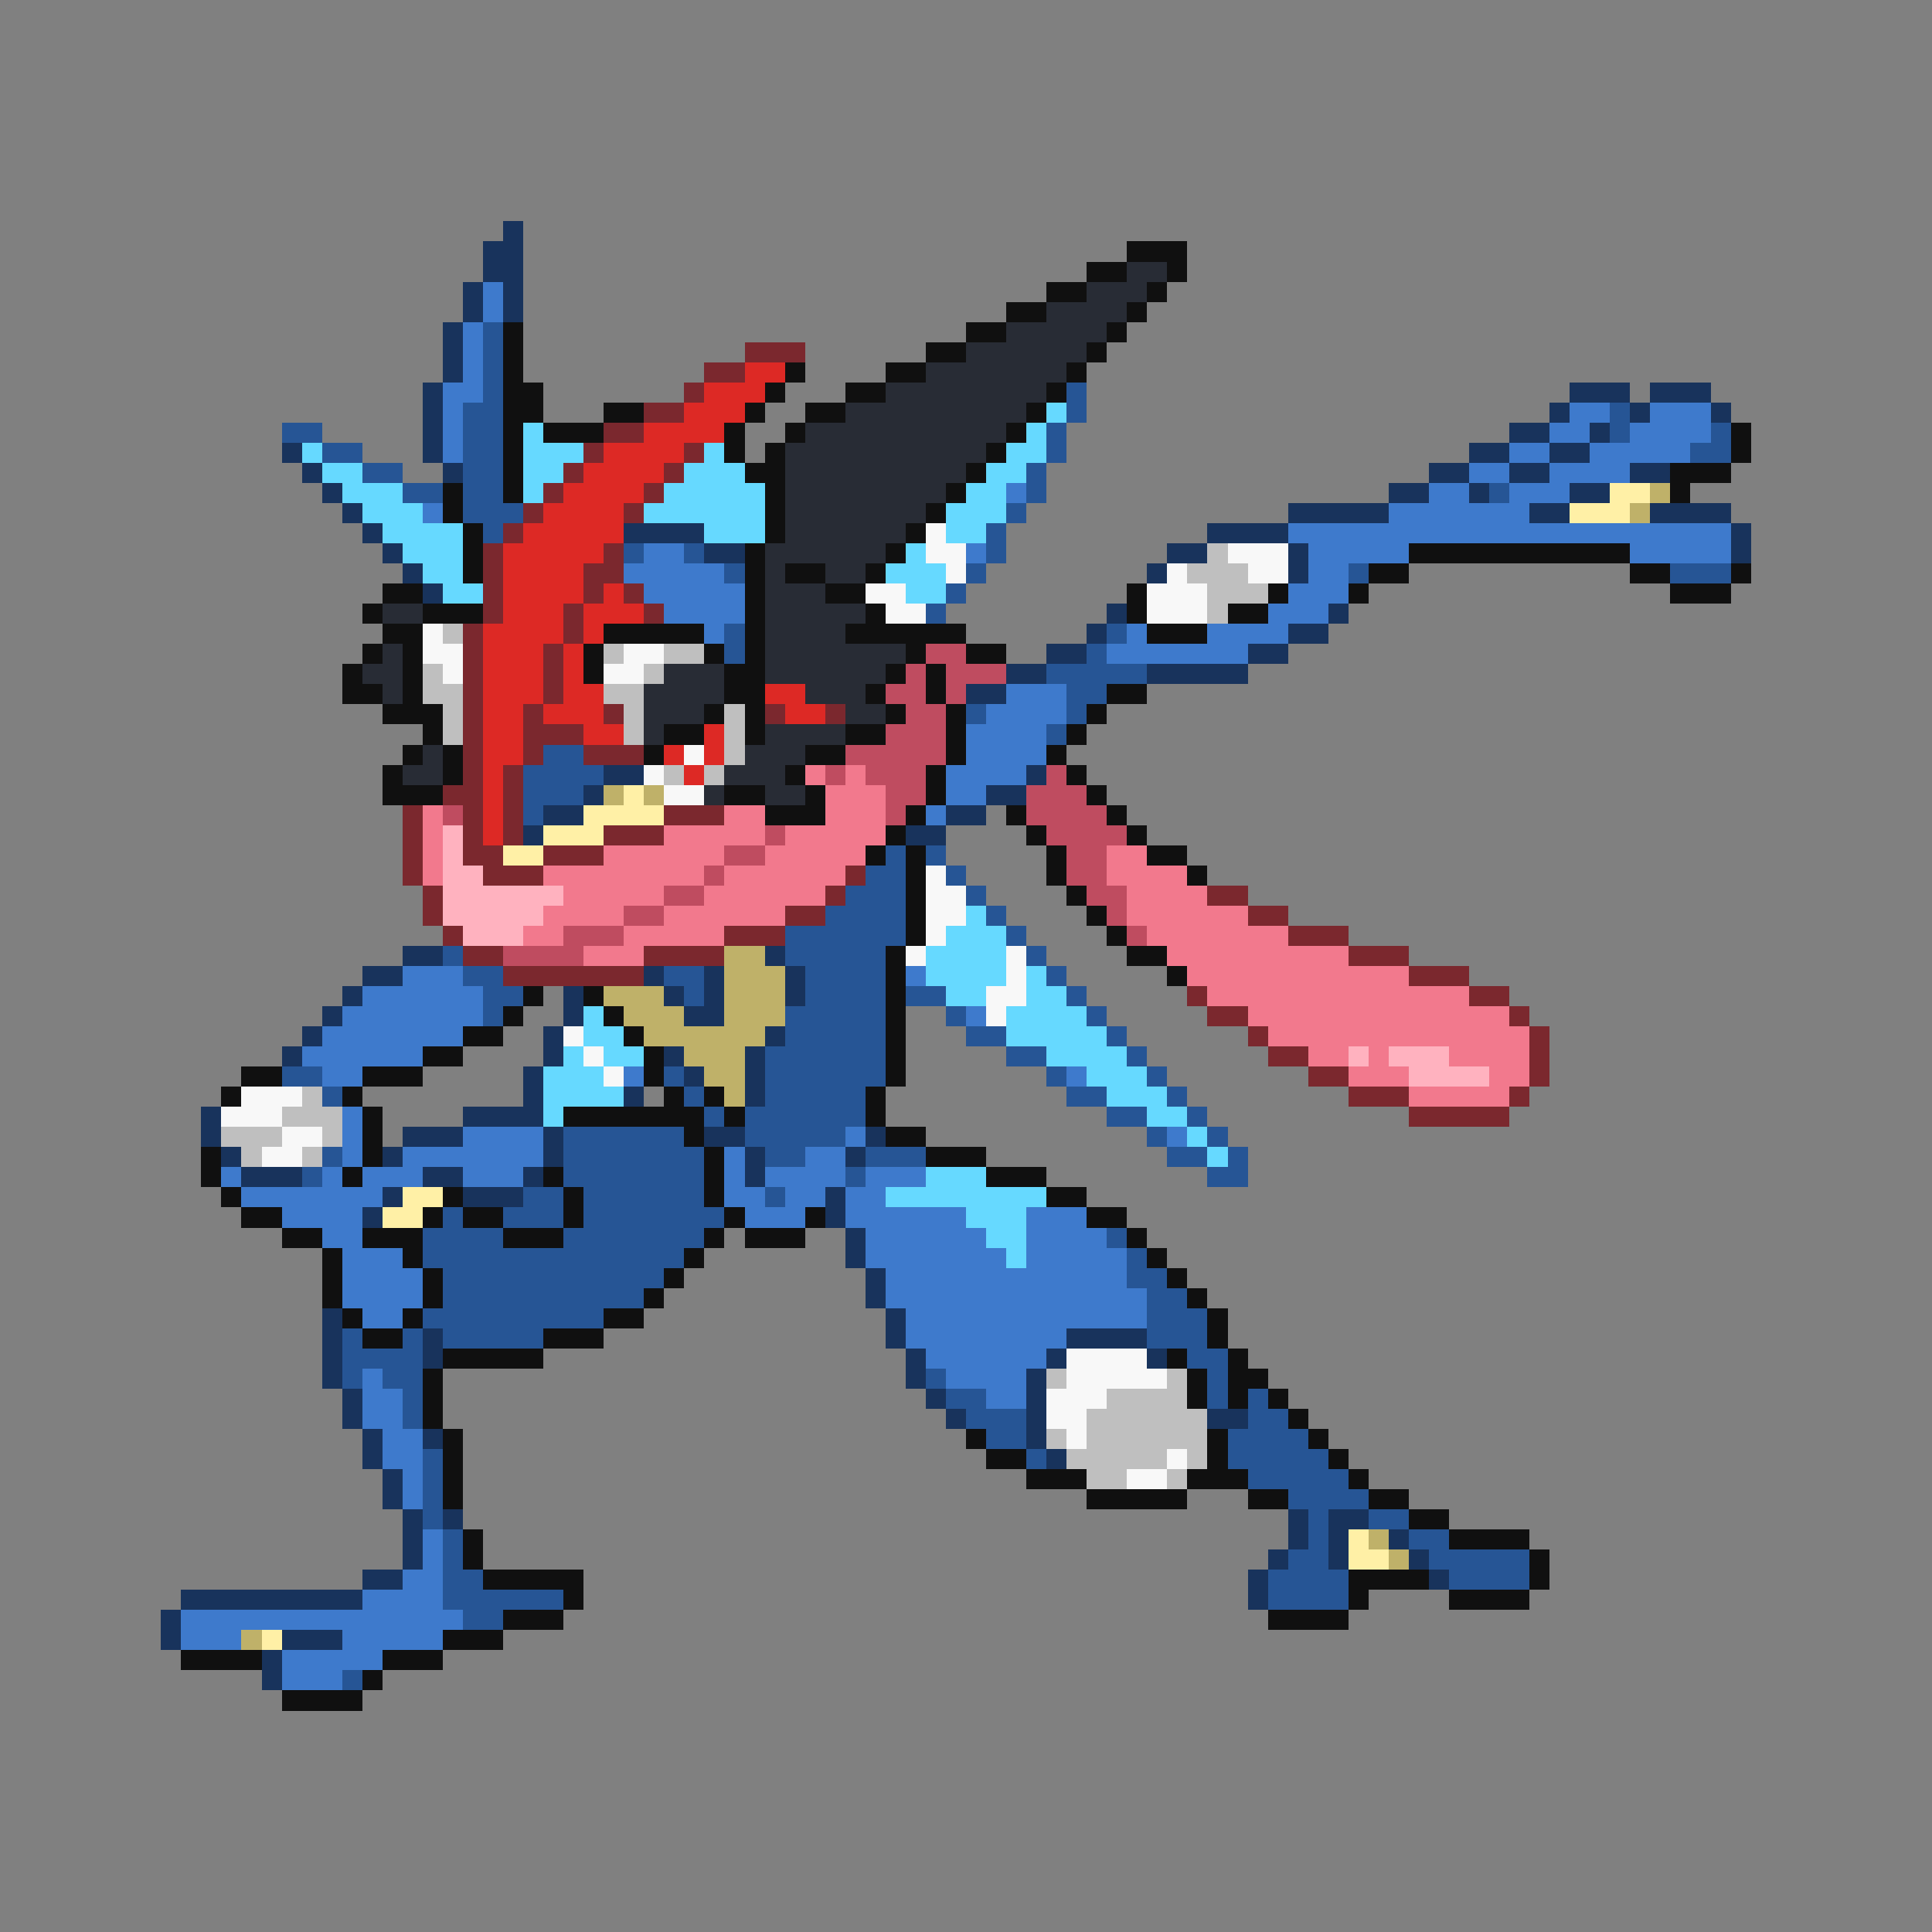 <svg xmlns="http://www.w3.org/2000/svg" viewBox="0 -0.5 96 96" shape-rendering="crispEdges">
<rect x="0" y="-0.5" width="96" height="96" fill="#808080" stroke="none"/>
<path stroke="#18335c" d="M25 11h1M24 12h2M24 13h2M23 14h1M25 14h1M23 15h1M25 15h1M22 16h1M22 17h1M22 18h1M21 19h1M78 19h3M82 19h3M21 20h1M77 20h1M81 20h1M85 20h1M21 21h1M75 21h2M79 21h1M14 22h1M21 22h1M73 22h2M77 22h2M15 23h1M22 23h1M71 23h2M75 23h2M81 23h2M16 24h1M69 24h2M73 24h1M78 24h2M17 25h1M64 25h5M76 25h2M82 25h4M18 26h1M31 26h4M60 26h4M86 26h1M19 27h1M35 27h2M58 27h2M64 27h1M86 27h1M20 28h1M57 28h1M64 28h1M21 29h1M55 30h1M66 30h1M54 31h1M64 31h2M52 32h2M62 32h2M50 33h2M57 33h5M48 34h2M30 38h2M51 38h1M29 39h1M49 39h2M27 40h2M47 40h2M26 41h1M45 41h2M20 47h2M38 47h1M18 48h2M32 48h1M35 48h1M39 48h1M17 49h1M28 49h1M33 49h1M35 49h1M39 49h1M16 50h1M28 50h1M34 50h2M15 51h1M27 51h1M38 51h1M14 52h1M27 52h1M33 52h1M37 52h1M26 53h1M34 53h1M37 53h1M26 54h1M31 54h1M37 54h1M10 55h1M23 55h4M10 56h1M20 56h3M27 56h1M35 56h2M43 56h1M11 57h1M19 57h1M27 57h1M37 57h1M42 57h1M12 58h3M21 58h2M26 58h1M37 58h1M19 59h1M23 59h3M41 59h1M18 60h1M41 60h1M42 61h1M42 62h1M43 63h1M43 64h1M16 65h1M44 65h1M16 66h1M21 66h1M44 66h1M53 66h4M16 67h1M21 67h1M45 67h1M52 67h1M57 67h1M16 68h1M45 68h1M51 68h1M17 69h1M46 69h1M51 69h1M17 70h1M47 70h1M51 70h1M60 70h2M18 71h1M21 71h1M51 71h1M18 72h1M52 72h1M19 73h1M19 74h1M20 75h1M22 75h1M64 75h1M66 75h2M20 76h1M64 76h1M66 76h1M69 76h1M20 77h1M63 77h1M66 77h1M70 77h1M18 78h2M62 78h1M71 78h1M9 79h9M62 79h1M8 80h1M8 81h1M14 81h3M13 82h1M13 83h1" />
<path stroke="#101010" d="M56 12h3M54 13h2M58 13h1M52 14h2M57 14h1M50 15h2M56 15h1M25 16h1M48 16h2M55 16h1M25 17h1M46 17h2M54 17h1M25 18h1M39 18h1M44 18h2M53 18h1M25 19h2M38 19h1M42 19h2M52 19h1M25 20h2M30 20h2M37 20h1M40 20h2M51 20h1M25 21h1M27 21h3M36 21h1M39 21h1M50 21h1M86 21h1M25 22h1M36 22h1M38 22h1M49 22h1M86 22h1M25 23h1M37 23h2M48 23h1M83 23h3M22 24h1M25 24h1M38 24h1M47 24h1M83 24h1M22 25h1M38 25h1M46 25h1M23 26h1M38 26h1M45 26h1M23 27h1M37 27h1M44 27h1M70 27h11M23 28h1M37 28h1M39 28h2M43 28h1M68 28h2M81 28h2M86 28h1M19 29h2M37 29h1M41 29h2M56 29h1M63 29h1M67 29h1M83 29h3M18 30h1M21 30h3M37 30h1M43 30h1M56 30h1M61 30h2M19 31h2M30 31h5M37 31h1M42 31h6M57 31h3M18 32h1M20 32h1M29 32h1M35 32h1M37 32h1M45 32h1M48 32h2M17 33h1M20 33h1M29 33h1M36 33h2M44 33h1M46 33h1M17 34h2M20 34h1M36 34h2M43 34h1M46 34h1M55 34h2M19 35h3M35 35h1M37 35h1M44 35h1M47 35h1M54 35h1M21 36h1M33 36h2M37 36h1M42 36h2M47 36h1M53 36h1M20 37h1M22 37h1M32 37h1M40 37h2M47 37h1M52 37h1M19 38h1M22 38h1M39 38h1M46 38h1M53 38h1M19 39h3M36 39h2M40 39h1M46 39h1M54 39h1M38 40h3M45 40h1M50 40h1M55 40h1M44 41h1M51 41h1M56 41h1M43 42h1M45 42h1M52 42h1M57 42h2M45 43h1M52 43h1M59 43h1M45 44h1M53 44h1M45 45h1M54 45h1M45 46h1M55 46h1M44 47h1M56 47h2M44 48h1M58 48h1M26 49h1M29 49h1M44 49h1M25 50h1M30 50h1M44 50h1M23 51h2M31 51h1M44 51h1M21 52h2M32 52h1M44 52h1M12 53h2M18 53h3M32 53h1M44 53h1M11 54h1M17 54h1M33 54h1M35 54h1M43 54h1M18 55h1M28 55h7M36 55h1M43 55h1M18 56h1M34 56h1M44 56h2M10 57h1M18 57h1M35 57h1M46 57h3M10 58h1M17 58h1M27 58h1M35 58h1M49 58h3M11 59h1M22 59h1M28 59h1M35 59h1M52 59h2M12 60h2M21 60h1M23 60h2M28 60h1M36 60h1M40 60h1M54 60h2M14 61h2M18 61h3M25 61h3M35 61h1M37 61h3M56 61h1M16 62h1M20 62h1M34 62h1M57 62h1M16 63h1M21 63h1M33 63h1M58 63h1M16 64h1M21 64h1M32 64h1M59 64h1M17 65h1M20 65h1M30 65h2M60 65h1M18 66h2M27 66h3M60 66h1M22 67h5M58 67h1M61 67h1M21 68h1M59 68h1M61 68h2M21 69h1M59 69h1M61 69h1M63 69h1M21 70h1M64 70h1M22 71h1M48 71h1M60 71h1M65 71h1M22 72h1M49 72h2M60 72h1M66 72h1M22 73h1M51 73h3M59 73h3M67 73h1M22 74h1M54 74h5M62 74h2M68 74h2M70 75h2M23 76h1M72 76h4M23 77h1M76 77h1M24 78h5M67 78h4M76 78h1M28 79h1M67 79h1M72 79h4M25 80h3M63 80h4M22 81h3M9 82h4M19 82h3M18 83h1M14 84h4" />
<path stroke="#282c35" d="M56 13h2M54 14h3M52 15h4M50 16h5M48 17h6M46 18h7M44 19h8M42 20h9M40 21h10M39 22h10M39 23h9M39 24h8M39 25h7M39 26h6M38 27h6M38 28h1M41 28h2M38 29h3M19 30h2M38 30h5M38 31h4M19 32h1M38 32h7M18 33h2M33 33h3M38 33h6M19 34h1M32 34h4M40 34h3M32 35h3M42 35h2M32 36h1M38 36h4M21 37h1M37 37h3M20 38h2M36 38h3M35 39h1M38 39h2" />
<path stroke="#3e7acc" d="M24 14h1M24 15h1M23 16h1M23 17h1M23 18h1M22 19h2M22 20h1M78 20h2M82 20h3M22 21h1M77 21h2M81 21h4M22 22h1M75 22h2M79 22h5M73 23h2M77 23h4M50 24h1M71 24h2M75 24h3M21 25h1M69 25h7M64 26h22M32 27h2M48 27h1M65 27h5M81 27h5M31 28h5M65 28h2M32 29h5M64 29h3M33 30h4M63 30h3M35 31h1M56 31h1M60 31h4M55 32h7M50 34h3M49 35h4M48 36h4M48 37h4M47 38h4M47 39h2M46 40h1M20 48h3M45 48h1M18 49h6M17 50h7M48 50h1M16 51h7M15 52h6M16 53h2M31 53h1M53 53h1M17 55h1M17 56h1M23 56h4M42 56h1M58 56h1M17 57h1M20 57h7M36 57h1M40 57h2M11 58h1M16 58h1M18 58h3M23 58h3M36 58h1M38 58h4M43 58h3M12 59h7M36 59h2M39 59h2M42 59h2M14 60h4M37 60h3M42 60h6M51 60h3M16 61h2M43 61h6M51 61h4M17 62h3M43 62h7M51 62h5M17 63h4M44 63h12M17 64h4M44 64h13M18 65h2M45 65h12M45 66h8M46 67h6M18 68h1M47 68h4M18 69h2M49 69h2M18 70h2M19 71h2M19 72h2M20 73h1M20 74h1M21 76h1M21 77h1M20 78h2M18 79h4M9 80h14M9 81h3M17 81h5M14 82h5M14 83h3" />
<path stroke="#265595" d="M24 16h1M24 17h1M24 18h1M24 19h1M53 19h1M23 20h2M53 20h1M80 20h1M14 21h2M23 21h2M52 21h1M80 21h1M85 21h1M16 22h2M23 22h2M52 22h1M84 22h2M18 23h2M23 23h2M51 23h1M20 24h2M23 24h2M51 24h1M74 24h1M23 25h3M50 25h1M24 26h1M49 26h1M31 27h1M34 27h1M49 27h1M36 28h1M48 28h1M67 28h1M83 28h3M47 29h1M46 30h1M36 31h1M55 31h1M36 32h1M54 32h1M52 33h5M53 34h2M48 35h1M53 35h1M52 36h1M27 37h2M26 38h4M26 39h3M26 40h1M44 42h1M46 42h1M43 43h2M47 43h1M42 44h3M48 44h1M41 45h4M49 45h1M39 46h6M50 46h1M22 47h1M39 47h5M51 47h1M23 48h2M33 48h2M40 48h4M52 48h1M24 49h2M34 49h1M40 49h4M45 49h2M53 49h1M24 50h1M39 50h5M47 50h1M54 50h1M39 51h5M48 51h2M55 51h1M38 52h6M50 52h2M56 52h1M14 53h2M33 53h1M38 53h6M52 53h1M57 53h1M16 54h1M34 54h1M38 54h5M53 54h2M58 54h1M35 55h1M37 55h6M55 55h2M59 55h1M28 56h6M37 56h5M57 56h1M60 56h1M16 57h1M28 57h7M38 57h2M43 57h3M58 57h2M61 57h1M15 58h1M28 58h7M42 58h1M60 58h2M26 59h2M29 59h6M38 59h1M22 60h1M25 60h3M29 60h7M21 61h4M28 61h7M55 61h1M21 62h13M56 62h1M22 63h11M56 63h2M22 64h10M57 64h2M21 65h9M57 65h3M17 66h1M20 66h1M22 66h5M57 66h3M17 67h4M59 67h2M17 68h1M19 68h2M46 68h1M60 68h1M20 69h1M47 69h2M60 69h1M62 69h1M20 70h1M48 70h3M62 70h2M49 71h2M61 71h4M21 72h1M51 72h1M61 72h5M21 73h1M62 73h5M21 74h1M64 74h4M21 75h1M65 75h1M68 75h2M22 76h1M65 76h1M70 76h2M22 77h1M64 77h2M71 77h5M22 78h2M63 78h4M72 78h4M22 79h6M63 79h4M23 80h2M17 83h1" />
<path stroke="#7b282e" d="M37 17h3M35 18h2M34 19h1M32 20h2M30 21h2M29 22h1M34 22h1M28 23h1M33 23h1M27 24h1M32 24h1M26 25h1M31 25h1M25 26h1M24 27h1M30 27h1M24 28h1M29 28h2M24 29h1M29 29h1M31 29h1M24 30h1M28 30h1M32 30h1M23 31h1M28 31h1M23 32h1M27 32h1M23 33h1M27 33h1M23 34h1M27 34h1M23 35h1M26 35h1M30 35h1M38 35h1M41 35h1M23 36h1M26 36h3M23 37h1M26 37h1M29 37h3M23 38h1M25 38h1M22 39h2M25 39h1M20 40h1M23 40h1M25 40h1M33 40h3M20 41h1M23 41h1M25 41h1M30 41h3M20 42h1M23 42h2M27 42h3M20 43h1M24 43h3M42 43h1M21 44h1M41 44h1M60 44h2M21 45h1M39 45h2M62 45h2M22 46h1M36 46h3M64 46h3M23 47h2M32 47h4M67 47h3M25 48h7M70 48h3M59 49h1M73 49h2M60 50h2M75 50h1M62 51h1M76 51h1M63 52h2M76 52h1M65 53h2M76 53h1M67 54h3M75 54h1M70 55h5" />
<path stroke="#dd2925" d="M37 18h2M35 19h3M34 20h3M32 21h4M30 22h4M29 23h4M28 24h4M27 25h4M26 26h5M25 27h5M25 28h4M25 29h4M30 29h1M25 30h3M29 30h3M24 31h4M29 31h1M24 32h3M28 32h1M24 33h3M28 33h1M24 34h3M28 34h2M38 34h2M24 35h2M27 35h3M39 35h2M24 36h2M29 36h2M35 36h1M24 37h2M33 37h1M35 37h1M24 38h1M34 38h1M24 39h1M24 40h1M24 41h1" />
<path stroke="#66d9ff" d="M52 20h1M26 21h1M51 21h1M15 22h1M26 22h3M35 22h1M50 22h2M16 23h2M26 23h2M34 23h3M49 23h2M17 24h3M26 24h1M33 24h5M48 24h2M18 25h3M32 25h6M47 25h3M19 26h4M35 26h3M47 26h2M20 27h3M45 27h1M21 28h2M44 28h3M22 29h2M45 29h2M48 45h1M47 46h3M46 47h4M46 48h4M51 48h1M47 49h2M51 49h2M29 50h1M50 50h4M29 51h2M50 51h5M28 52h1M30 52h2M52 52h4M27 53h3M54 53h3M27 54h4M55 54h3M27 55h1M57 55h2M59 56h1M60 57h1M46 58h3M44 59h8M48 60h3M49 61h2M50 62h1" />
<path stroke="#fff0a6" d="M80 24h2M78 25h3M31 39h1M29 40h4M27 41h3M25 42h2M20 59h2M19 60h2M67 76h1M67 77h2M13 81h1" />
<path stroke="#bfb169" d="M82 24h1M81 25h1M30 39h1M32 39h1M36 47h2M36 48h3M30 49h3M36 49h3M31 50h3M36 50h3M32 51h6M34 52h3M35 53h2M36 54h1M68 76h1M69 77h1M12 81h1" />
<path stroke="#f8f8f8" d="M46 26h1M46 27h2M61 27h3M47 28h1M58 28h1M62 28h2M43 29h2M57 29h3M44 30h2M57 30h3M21 31h1M21 32h2M31 32h2M22 33h1M30 33h2M34 37h1M32 38h1M33 39h2M46 43h1M46 44h2M46 45h2M46 46h1M45 47h1M50 47h1M50 48h1M49 49h2M49 50h1M28 51h1M29 52h1M30 53h1M12 54h3M11 55h3M14 56h2M13 57h2M53 67h4M53 68h5M52 69h3M52 70h2M53 71h1M58 72h1M56 73h2" />
<path stroke="#bfbfbf" d="M60 27h1M59 28h3M60 29h3M60 30h1M22 31h1M30 32h1M33 32h2M21 33h1M32 33h1M21 34h2M30 34h2M22 35h1M31 35h1M36 35h1M22 36h1M31 36h1M36 36h1M36 37h1M33 38h1M35 38h1M15 54h1M14 55h3M11 56h3M16 56h1M12 57h1M15 57h1M52 68h1M58 68h1M55 69h4M54 70h6M52 71h1M54 71h6M53 72h5M59 72h1M54 73h2M58 73h1" />
<path stroke="#bf4c60" d="M46 32h2M45 33h1M47 33h3M44 34h2M47 34h1M45 35h2M44 36h3M42 37h5M41 38h1M43 38h3M52 38h1M44 39h2M51 39h3M22 40h1M44 40h1M51 40h4M38 41h1M52 41h4M36 42h2M53 42h2M35 43h1M53 43h2M33 44h2M54 44h2M31 45h2M55 45h1M28 46h3M56 46h1M25 47h4" />
<path stroke="#f2798d" d="M40 38h1M42 38h1M41 39h3M21 40h1M36 40h2M41 40h3M21 41h1M33 41h5M39 41h5M21 42h1M30 42h6M38 42h5M55 42h2M21 43h1M27 43h8M36 43h6M55 43h4M28 44h5M35 44h6M56 44h4M27 45h4M33 45h6M56 45h6M26 46h2M31 46h5M57 46h7M29 47h3M58 47h9M59 48h11M60 49h13M62 50h13M63 51h13M65 52h2M68 52h1M72 52h4M67 53h3M74 53h2M70 54h5" />
<path stroke="#ffb2bf" d="M22 41h1M22 42h1M22 43h2M22 44h6M22 45h5M23 46h3M67 52h1M69 52h3M70 53h4" />
</svg>